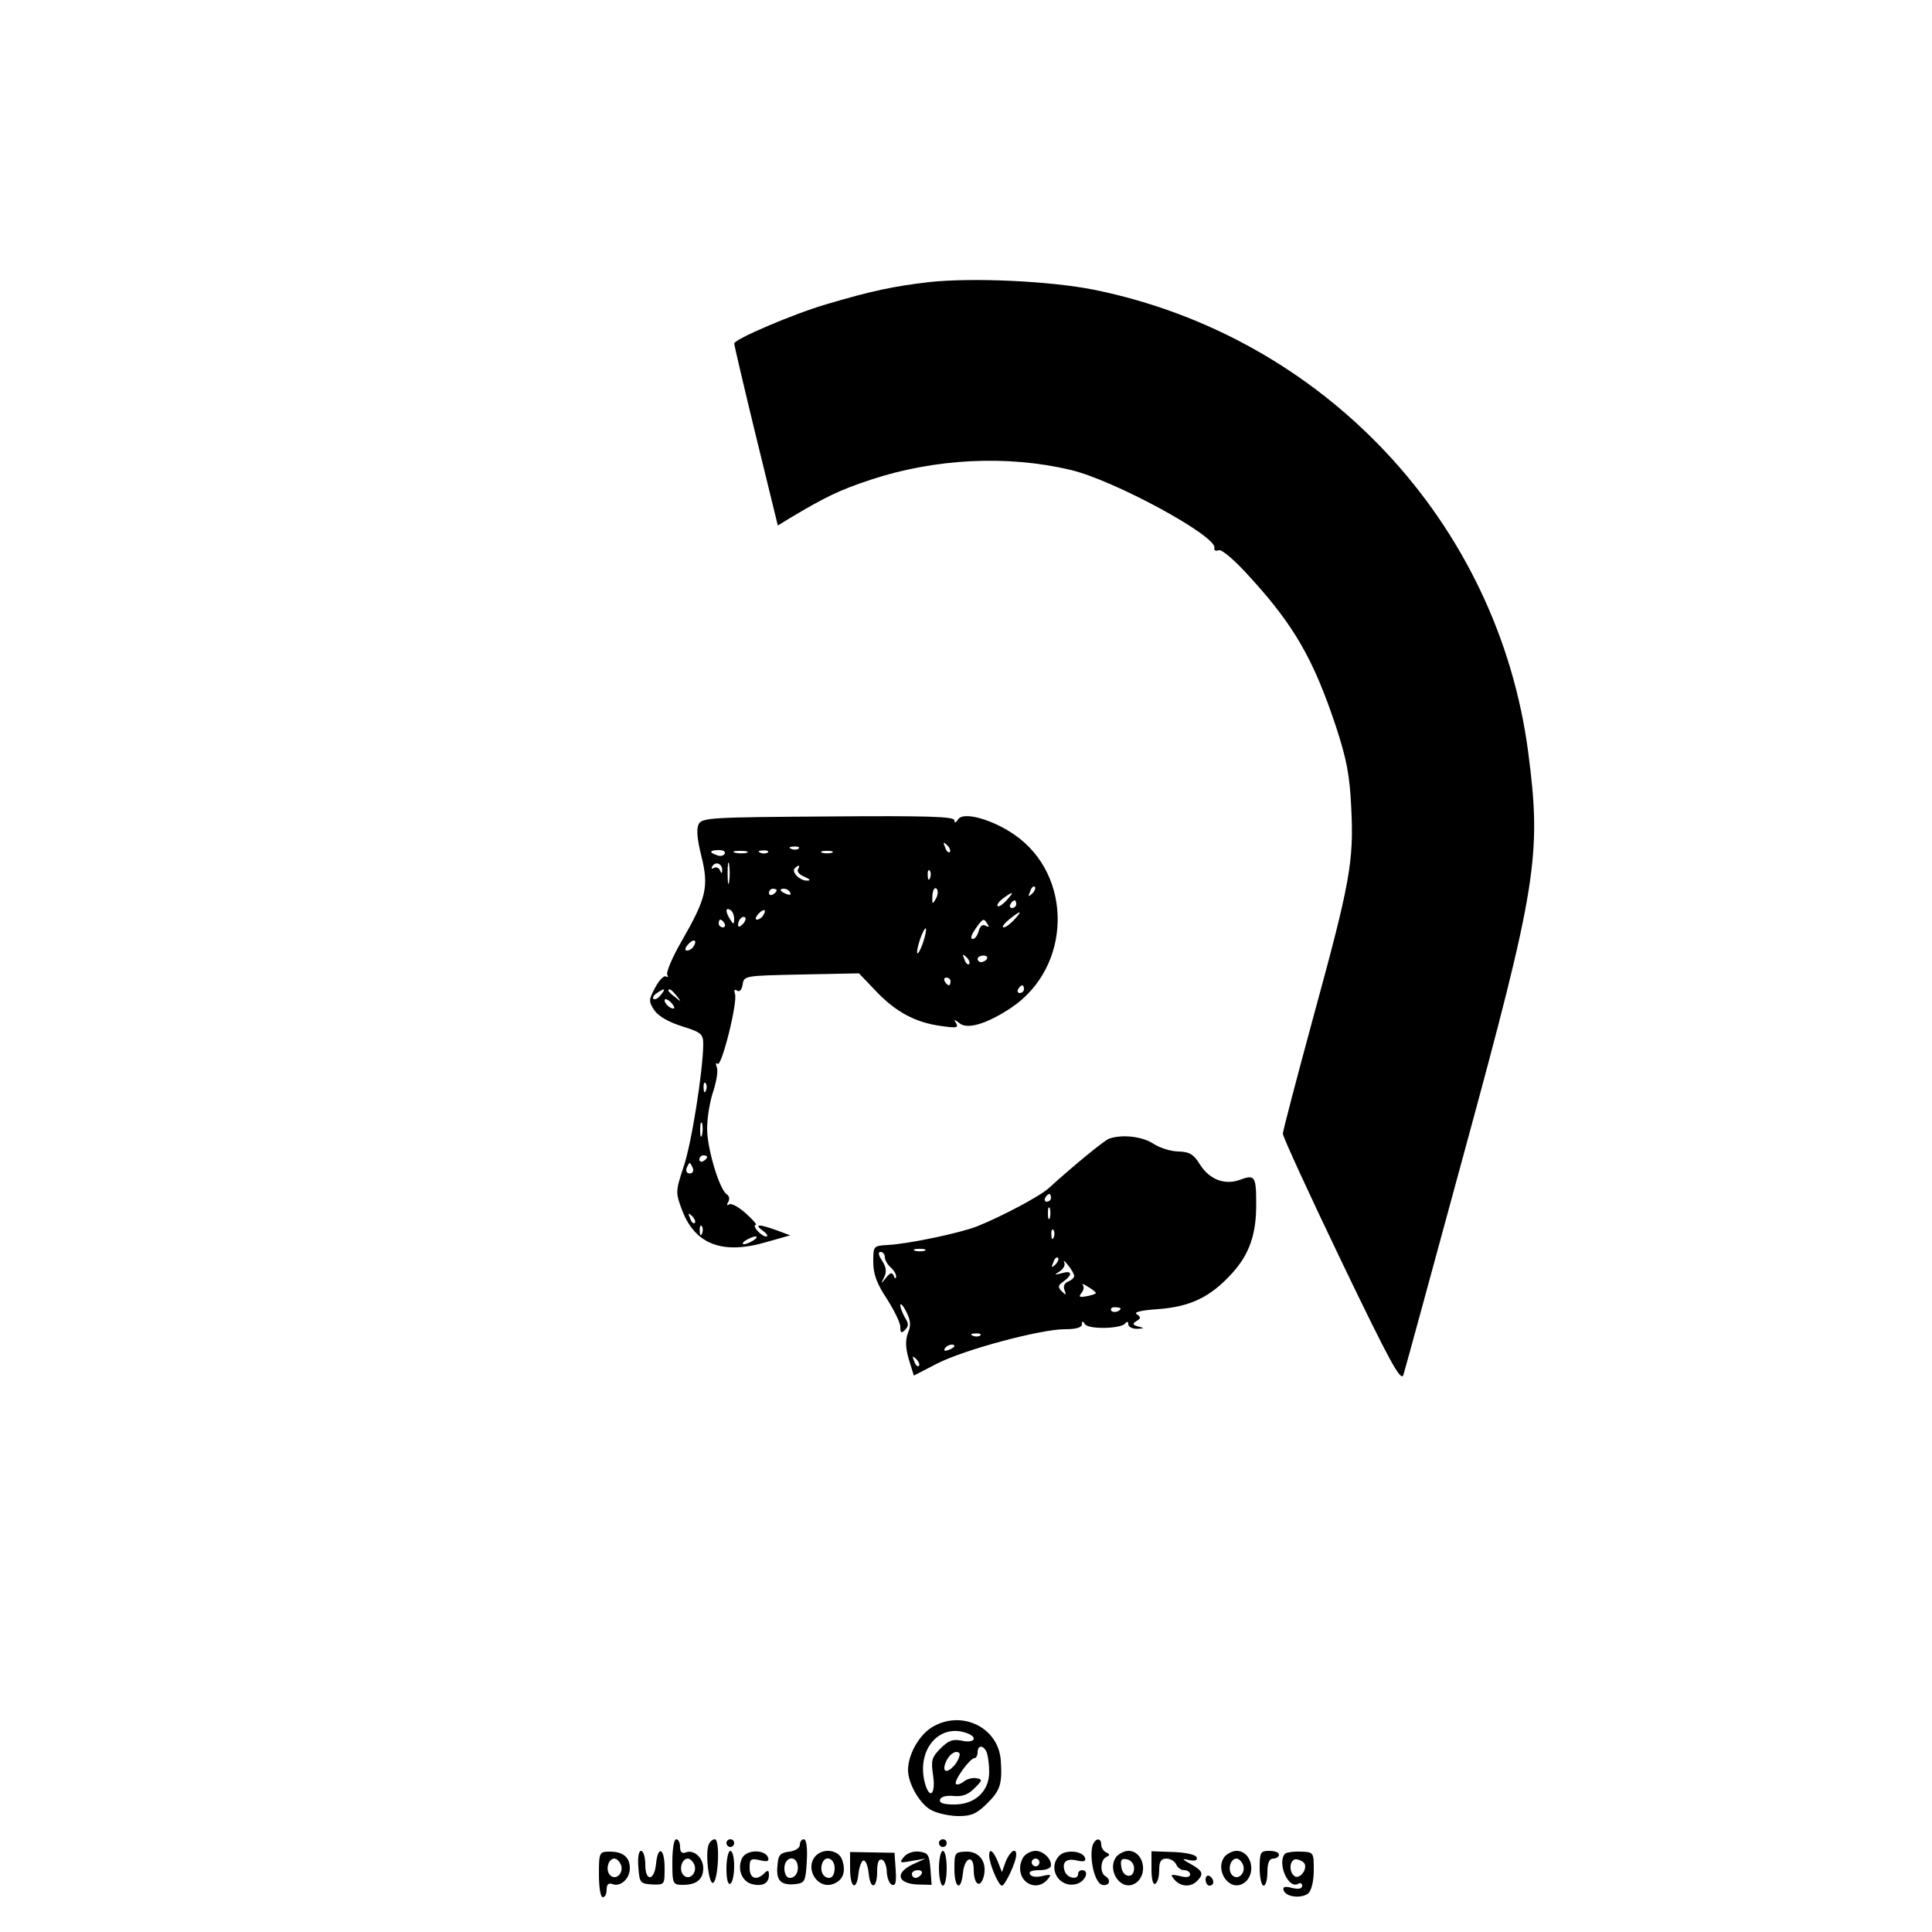<?xml version="1.0" standalone="no"?>
<!DOCTYPE svg PUBLIC "-//W3C//DTD SVG 20010904//EN"
 "http://www.w3.org/TR/2001/REC-SVG-20010904/DTD/svg10.dtd">
<svg version="1.0" xmlns="http://www.w3.org/2000/svg"
 width="500pt" height="500pt" viewBox="0 0 500 500"
 preserveAspectRatio="xMidYMid meet">
<g transform="translate(0,500) scale(0.1,-0.1)"
fill="#000000" stroke="none">
<path d="M2405 4270 c-94 -11 -150 -23 -265 -57 -86 -25 -240 -91 -240 -102 0
-3 25 -111 56 -238 l57 -233 31 19 c92 55 129 73 211 100 164 54 351 64 515
25 112 -26 379 -171 373 -202 -2 -6 3 -9 11 -6 8 3 42 -26 84 -73 112 -123
162 -211 219 -382 28 -85 36 -127 40 -211 7 -140 -3 -194 -97 -538 -44 -162
-80 -299 -80 -306 0 -8 68 -156 152 -331 125 -260 154 -313 160 -293 4 12 75
273 158 578 187 687 200 766 165 1033 -78 595 -529 1076 -1123 1197 -115 23
-315 32 -427 20z"/>
<path d="M1808 2867 c-6 -13 -4 -38 7 -82 20 -80 13 -109 -50 -219 -25 -43
-42 -83 -38 -89 3 -5 2 -7 -4 -4 -5 3 -17 -10 -27 -28 -17 -32 -18 -36 -3 -59
11 -16 37 -31 72 -42 51 -16 55 -20 55 -48 -1 -68 -30 -255 -51 -316 -21 -64
-21 -66 -3 -114 34 -87 105 -114 219 -80 l60 17 -35 13 c-47 17 -59 16 -36 -1
11 -8 15 -15 9 -15 -6 0 -16 7 -23 15 -7 8 -9 15 -4 15 4 0 -7 13 -26 30 -18
16 -37 27 -43 23 -6 -4 -7 -1 -2 7 4 7 2 15 -4 19 -19 12 -51 118 -51 170 0
28 7 71 16 97 8 25 13 53 9 62 -3 9 -3 13 2 9 10 -11 53 161 45 181 -3 10 -1
13 6 8 6 -4 12 3 14 16 3 23 6 23 152 26 l149 3 43 -45 c51 -54 102 -82 168
-91 40 -6 47 -5 41 6 -8 12 -6 12 8 1 20 -17 71 -2 134 40 157 105 161 343 8
448 -58 40 -132 60 -145 40 -7 -10 -10 -11 -10 -3 0 10 -72 12 -326 10 -303
-2 -327 -3 -336 -20z m650 -72 c-3 -3 -9 2 -12 12 -6 14 -5 15 5 6 7 -7 10
-15 7 -18z m-391 9 c-3 -3 -12 -4 -19 -1 -8 3 -5 6 6 6 11 1 17 -2 13 -5z
m-192 -14 c-3 -5 -12 -7 -20 -3 -21 7 -19 13 6 13 11 0 18 -4 14 -10z m58 3
c-7 -2 -21 -2 -30 0 -10 3 -4 5 12 5 17 0 24 -2 18 -5z m54 1 c-3 -3 -12 -4
-19 -1 -8 3 -5 6 6 6 11 1 17 -2 13 -5z m166 -1 c-7 -2 -19 -2 -25 0 -7 3 -2
5 12 5 14 0 19 -2 13 -5z m-266 -75 c-2 -13 -4 -3 -4 22 0 25 2 35 4 23 2 -13
2 -33 0 -45z m-18 29 c0 -9 -2 -8 -6 1 -2 6 -10 9 -15 6 -7 -4 -8 -2 -4 5 9
13 26 5 25 -12z m196 3 c-3 -6 4 -14 17 -19 15 -7 17 -10 7 -10 -19 -1 -42 23
-32 32 10 10 15 8 8 -3z m342 -22 c-3 -8 -6 -5 -6 6 -1 11 2 17 5 13 3 -3 4
-12 1 -19z m15 -54 c-9 -16 -10 -14 -9 8 1 15 6 23 11 18 4 -4 4 -16 -2 -26z
m249 13 c-10 -9 -11 -8 -5 6 3 10 9 15 12 12 3 -3 0 -11 -7 -18z m-661 9 c0
-3 -4 -8 -10 -11 -5 -3 -10 -1 -10 4 0 6 5 11 10 11 6 0 10 -2 10 -4z m35 -6
c3 -6 -1 -7 -9 -4 -18 7 -21 14 -7 14 6 0 13 -4 16 -10z m560 -20 c-10 -11
-21 -18 -23 -15 -3 3 3 12 14 20 27 20 30 18 9 -5z m25 -10 c0 -5 -5 -10 -11
-10 -5 0 -7 5 -4 10 3 6 8 10 11 10 2 0 4 -4 4 -10z m-730 -38 c0 -15 -2 -15
-10 -2 -13 20 -13 33 0 25 6 -3 10 -14 10 -23z m75 9 c-3 -6 -11 -11 -16 -11
-5 0 -4 6 3 14 14 16 24 13 13 -3z m650 -11 c-10 -11 -22 -20 -28 -20 -5 0 1
9 14 20 31 25 37 25 14 0z m-703 -12 c-7 -7 -12 -8 -12 -2 0 14 12 26 19 19 2
-3 -1 -11 -7 -17z m-47 2 c3 -5 1 -10 -4 -10 -6 0 -11 5 -11 10 0 6 2 10 4 10
3 0 8 -4 11 -10z m681 -2 c5 -7 3 -8 -5 -4 -8 5 -14 0 -18 -13 -3 -12 -10 -21
-15 -21 -9 0 -4 13 15 38 12 15 14 15 23 0z m-167 -47 c-6 -18 -13 -30 -15
-28 -2 2 1 18 7 36 6 18 13 30 15 28 2 -2 -1 -18 -7 -36z m-594 -10 c-3 -6
-11 -11 -17 -11 -6 0 -6 6 2 15 14 17 26 13 15 -4z m713 -46 c-3 -3 -9 2 -12
12 -6 14 -5 15 5 6 7 -7 10 -15 7 -18z m46 13 c-3 -4 -9 -8 -15 -8 -5 0 -9 4
-9 8 0 5 7 9 15 9 8 0 12 -4 9 -9z m-94 -58 c0 -5 -2 -10 -4 -10 -3 0 -8 5
-11 10 -3 6 -1 10 4 10 6 0 11 -4 11 -10z m190 -20 c0 -5 -5 -10 -11 -10 -5 0
-7 5 -4 10 3 6 8 10 11 10 2 0 4 -4 4 -10z m-940 -15 c-7 -9 -15 -13 -19 -10
-3 3 1 10 9 15 21 14 24 12 10 -5z m41 -2 c13 -16 12 -17 -3 -4 -10 7 -18 15
-18 17 0 8 8 3 21 -13z m-6 -32 c-6 -5 -25 10 -25 20 0 5 6 4 14 -3 8 -7 12
-15 11 -17z m82 -213 c-3 -8 -6 -5 -6 6 -1 11 2 17 5 13 3 -3 4 -12 1 -19z
m-10 -115 c-3 -10 -5 -4 -5 12 0 17 2 24 5 18 2 -7 2 -21 0 -30z m13 -57 c0
-3 -4 -8 -10 -11 -5 -3 -10 -1 -10 4 0 6 5 11 10 11 6 0 10 -2 10 -4z m-37
-29 c3 -8 -1 -14 -8 -14 -7 0 -11 6 -8 14 3 7 6 13 8 13 2 0 5 -6 8 -13z m5
-142 c-3 -3 -9 2 -12 12 -6 14 -5 15 5 6 7 -7 10 -15 7 -18z m19 -27 c-3 -8
-6 -5 -6 6 -1 11 2 17 5 13 3 -3 4 -12 1 -19z m133 -18 c-8 -5 -19 -10 -25
-10 -5 0 -3 5 5 10 8 5 20 10 25 10 6 0 3 -5 -5 -10z"/>
<path d="M2870 2053 c-13 -5 -91 -69 -156 -128 -23 -21 -121 -73 -186 -99 -43
-17 -176 -45 -230 -48 -38 -2 -38 -3 -38 -44 0 -31 9 -56 35 -95 19 -30 35
-62 35 -73 0 -16 3 -17 12 -8 10 10 10 17 0 32 -6 11 -12 25 -12 32 0 7 7 0
15 -16 12 -23 13 -36 5 -55 -7 -19 -7 -38 2 -69 l13 -42 60 31 c70 36 268 89
331 89 28 0 44 4 44 13 0 9 2 9 8 0 9 -14 94 -12 104 2 5 6 8 5 8 -2 0 -7 10
-12 23 -12 19 1 19 2 3 6 -15 4 -16 7 -5 14 12 7 12 10 1 18 -9 5 11 10 55 13
83 6 135 31 190 91 47 51 65 104 64 185 0 67 -4 73 -41 59 -40 -15 -80 0 -105
40 -16 26 -27 32 -55 33 -19 0 -48 9 -65 20 -28 19 -82 25 -115 13z m-150
-153 c0 -5 -5 -10 -11 -10 -5 0 -7 5 -4 10 3 6 8 10 11 10 2 0 4 -4 4 -10z
m-3 -52 c-3 -7 -5 -2 -5 12 0 14 2 19 5 13 2 -7 2 -19 0 -25z m10 -50 c-3 -8
-6 -5 -6 6 -1 11 2 17 5 13 3 -3 4 -12 1 -19z m-334 -35 c-7 -2 -19 -2 -25 0
-7 3 -2 5 12 5 14 0 19 -2 13 -5z m-103 -17 c0 -7 7 -19 15 -26 8 -7 15 -18
14 -24 0 -6 -3 -6 -6 2 -4 10 -9 9 -20 -5 -14 -17 -14 -17 -5 1 7 14 6 26 -5
43 -10 15 -11 23 -4 23 6 0 11 -6 11 -14z m441 -19 c-10 -9 -11 -8 -5 6 3 10
9 15 12 12 3 -3 0 -11 -7 -18z m49 -29 c0 -5 -7 -11 -16 -15 -9 -3 -13 -12 -9
-22 5 -13 4 -14 -7 -3 -11 11 -10 16 5 26 24 18 21 29 -5 21 -20 -5 -21 -5 -5
5 9 6 15 17 11 23 -3 7 2 3 10 -7 9 -11 16 -24 16 -28z m56 -45 c-2 -2 -13 -6
-26 -8 -17 -3 -19 -1 -11 9 6 7 7 16 3 21 -4 4 3 2 15 -6 12 -7 21 -15 19 -16z
m64 -39 c0 -8 -19 -13 -24 -6 -3 5 1 9 9 9 8 0 15 -2 15 -3z m-363 -70 c-3 -3
-12 -4 -19 -1 -8 3 -5 6 6 6 11 1 17 -2 13 -5z m-67 -28 c0 -2 -7 -7 -16 -10
-8 -3 -12 -2 -9 4 6 10 25 14 25 6z m-92 -51 c-3 -3 -9 2 -12 12 -6 14 -5 15
5 6 7 -7 10 -15 7 -18z"/>
<path d="M2412 530 c-34 -21 -62 -71 -62 -111 0 -35 31 -89 61 -104 15 -8 47
-15 70 -15 33 0 47 6 75 34 33 33 38 50 34 110 -6 86 -102 132 -178 86z m92
-16 c28 -11 17 -26 -14 -19 -24 5 -35 1 -56 -20 -23 -23 -25 -31 -19 -71 7
-49 -10 -63 -22 -16 -21 85 39 154 111 126z m50 -50 c3 -9 6 -31 6 -50 0 -50
-37 -84 -90 -84 -29 0 -40 4 -37 13 2 7 16 11 35 9 22 -2 37 3 54 20 21 21 21
23 5 26 -10 2 -25 -2 -33 -9 -8 -6 -17 -9 -20 -6 -7 7 36 67 48 67 4 0 8 7 8
15 0 20 16 19 24 -1z m-81 -29 c-20 -25 -36 -24 -26 3 8 20 24 33 35 26 4 -3
0 -16 -9 -29z"/>
<path d="M1740 181 c0 -57 1 -59 28 -59 34 0 52 14 52 43 0 27 -24 49 -45 41
-10 -4 -15 1 -15 14 0 11 -4 20 -10 20 -6 0 -10 -26 -10 -59z m57 -7 c8 -21
-13 -42 -28 -27 -13 13 -5 43 11 43 6 0 13 -7 17 -16z"/>
<path d="M1834 226 c-9 -22 0 -101 11 -99 14 4 19 113 5 113 -6 0 -13 -6 -16
-14z"/>
<path d="M1880 230 c0 -5 5 -10 10 -10 6 0 10 5 10 10 0 6 -4 10 -10 10 -5 0
-10 -4 -10 -10z"/>
<path d="M2070 226 c0 -9 -12 -16 -27 -18 -24 -3 -29 -8 -31 -37 -4 -38 9 -51
47 -47 24 3 26 7 29 60 2 34 -1 56 -8 56 -5 0 -10 -6 -10 -14z m-7 -48 c6 -19
-3 -38 -19 -38 -8 0 -14 10 -14 25 0 26 25 35 33 13z"/>
<path d="M2430 230 c0 -5 5 -10 10 -10 6 0 10 5 10 10 0 6 -4 10 -10 10 -5 0
-10 -4 -10 -10z"/>
<path d="M2827 222 c-8 -35 7 -97 26 -100 18 -4 24 13 7 23 -14 9 -12 42 3 49
10 5 10 7 0 12 -7 3 -13 12 -13 20 0 20 -17 17 -23 -4z"/>
<path d="M1550 149 c0 -33 4 -59 10 -59 6 0 10 9 10 20 0 13 5 18 15 14 21 -8
45 14 45 41 0 29 -18 43 -52 43 -27 0 -28 -2 -28 -59z m57 25 c8 -21 -13 -42
-28 -27 -13 13 -5 43 11 43 6 0 13 -7 17 -16z"/>
<path d="M1652 168 c3 -41 5 -43 36 -45 32 -1 32 -1 32 43 0 50 -17 60 -22 12
-4 -46 -28 -49 -28 -4 0 20 -5 36 -11 36 -6 0 -9 -17 -7 -42z"/>
<path d="M1880 164 c0 -27 4 -43 10 -39 6 3 10 24 10 46 0 21 -4 39 -10 39 -5
0 -10 -21 -10 -46z"/>
<path d="M1921 192 c-14 -27 -2 -61 25 -68 28 -7 44 2 44 24 0 12 -3 13 -12 4
-20 -20 -38 -14 -38 14 0 23 3 25 26 20 19 -5 25 -3 22 6 -7 22 -55 22 -67 0z"/>
<path d="M2112 198 c-30 -30 0 -85 40 -75 29 8 39 32 27 65 -9 24 -47 30 -67
10z m48 -33 c0 -15 -6 -25 -14 -25 -16 0 -25 19 -18 38 8 22 32 13 32 -13z"/>
<path d="M2200 164 c0 -51 17 -60 22 -11 2 17 8 32 13 32 6 0 11 -15 13 -32 4
-45 22 -42 22 3 0 24 4 34 13 31 6 -2 12 -17 12 -32 1 -16 7 -31 14 -33 9 -3
11 8 9 39 l-3 44 -57 1 -58 1 0 -43z"/>
<path d="M2339 194 c-12 -15 -11 -16 21 -10 l35 6 -33 -15 c-46 -22 -40 -49
11 -52 l38 -1 -3 41 c-3 37 -6 42 -29 45 -15 2 -32 -4 -40 -14z m46 -44 c-3
-5 -10 -10 -16 -10 -5 0 -9 5 -9 10 0 6 7 10 16 10 8 0 12 -4 9 -10z"/>
<path d="M2430 165 c0 -25 5 -45 10 -45 6 0 10 20 10 45 0 25 -4 45 -10 45 -5
0 -10 -20 -10 -45z"/>
<path d="M2470 163 c0 -50 17 -59 22 -11 4 42 28 50 28 9 0 -38 17 -50 26 -17
9 37 -11 65 -46 64 -29 -1 -30 -3 -30 -45z"/>
<path d="M2560 198 c0 -21 24 -78 33 -78 8 0 37 61 37 80 0 20 -16 9 -27 -17
l-10 -28 -11 28 c-12 28 -22 35 -22 15z"/>
<path d="M2652 198 c-7 -7 -12 -21 -12 -33 0 -41 45 -60 71 -29 11 13 9 14
-13 9 -15 -4 -29 -2 -32 4 -5 7 4 11 23 11 19 0 31 5 31 13 0 18 -21 37 -40
37 -9 0 -21 -5 -28 -12z m38 -18 c0 -5 -4 -10 -10 -10 -5 0 -10 5 -10 10 0 6
5 10 10 10 6 0 10 -4 10 -10z"/>
<path d="M2742 198 c-32 -32 -2 -85 43 -74 24 6 36 36 15 36 -5 0 -10 -4 -10
-10 0 -16 -27 -11 -34 6 -9 24 3 36 31 29 18 -4 24 -2 21 7 -6 18 -50 22 -66
6z"/>
<path d="M2890 196 c-28 -35 11 -93 48 -70 35 22 22 84 -18 84 -10 0 -23 -7
-30 -14z m45 -31 c0 -28 -29 -25 -33 3 -3 19 0 23 15 20 10 -2 18 -12 18 -23z"/>
<path d="M2980 164 c0 -28 4 -43 10 -39 6 3 10 19 10 36 0 22 5 29 19 29 10 0
21 -7 25 -15 3 -8 12 -15 21 -15 8 0 15 -5 15 -11 0 -7 -10 -9 -27 -4 -23 5
-25 4 -14 -9 16 -19 42 -21 59 -4 18 18 15 26 -15 43 -25 14 -26 16 -5 11 15
-3 22 0 19 7 -2 7 -28 13 -60 14 l-57 2 0 -45z"/>
<path d="M3170 196 c-28 -35 11 -93 48 -70 35 22 22 84 -18 84 -10 0 -23 -7
-30 -14z m47 -22 c8 -21 -13 -42 -28 -27 -13 13 -5 43 11 43 6 0 13 -7 17 -16z"/>
<path d="M3260 165 c0 -25 5 -45 10 -45 6 0 10 16 10 35 0 24 5 35 15 35 8 0
15 5 15 10 0 6 -11 10 -25 10 -23 0 -25 -4 -25 -45z"/>
<path d="M3326 203 c-22 -23 8 -94 34 -78 5 3 10 1 10 -5 0 -8 -9 -10 -26 -6
-19 5 -25 3 -22 -6 6 -18 46 -22 64 -8 8 8 14 31 14 60 0 46 0 47 -34 48 -18
1 -36 -2 -40 -5z m51 -28 c5 -16 -14 -38 -26 -31 -18 12 -13 48 6 44 9 -2 18
-7 20 -13z"/>
<path d="M3120 136 c0 -9 5 -16 10 -16 6 0 10 4 10 9 0 6 -4 13 -10 16 -5 3
-10 -1 -10 -9z"/>
</g>
</svg>
